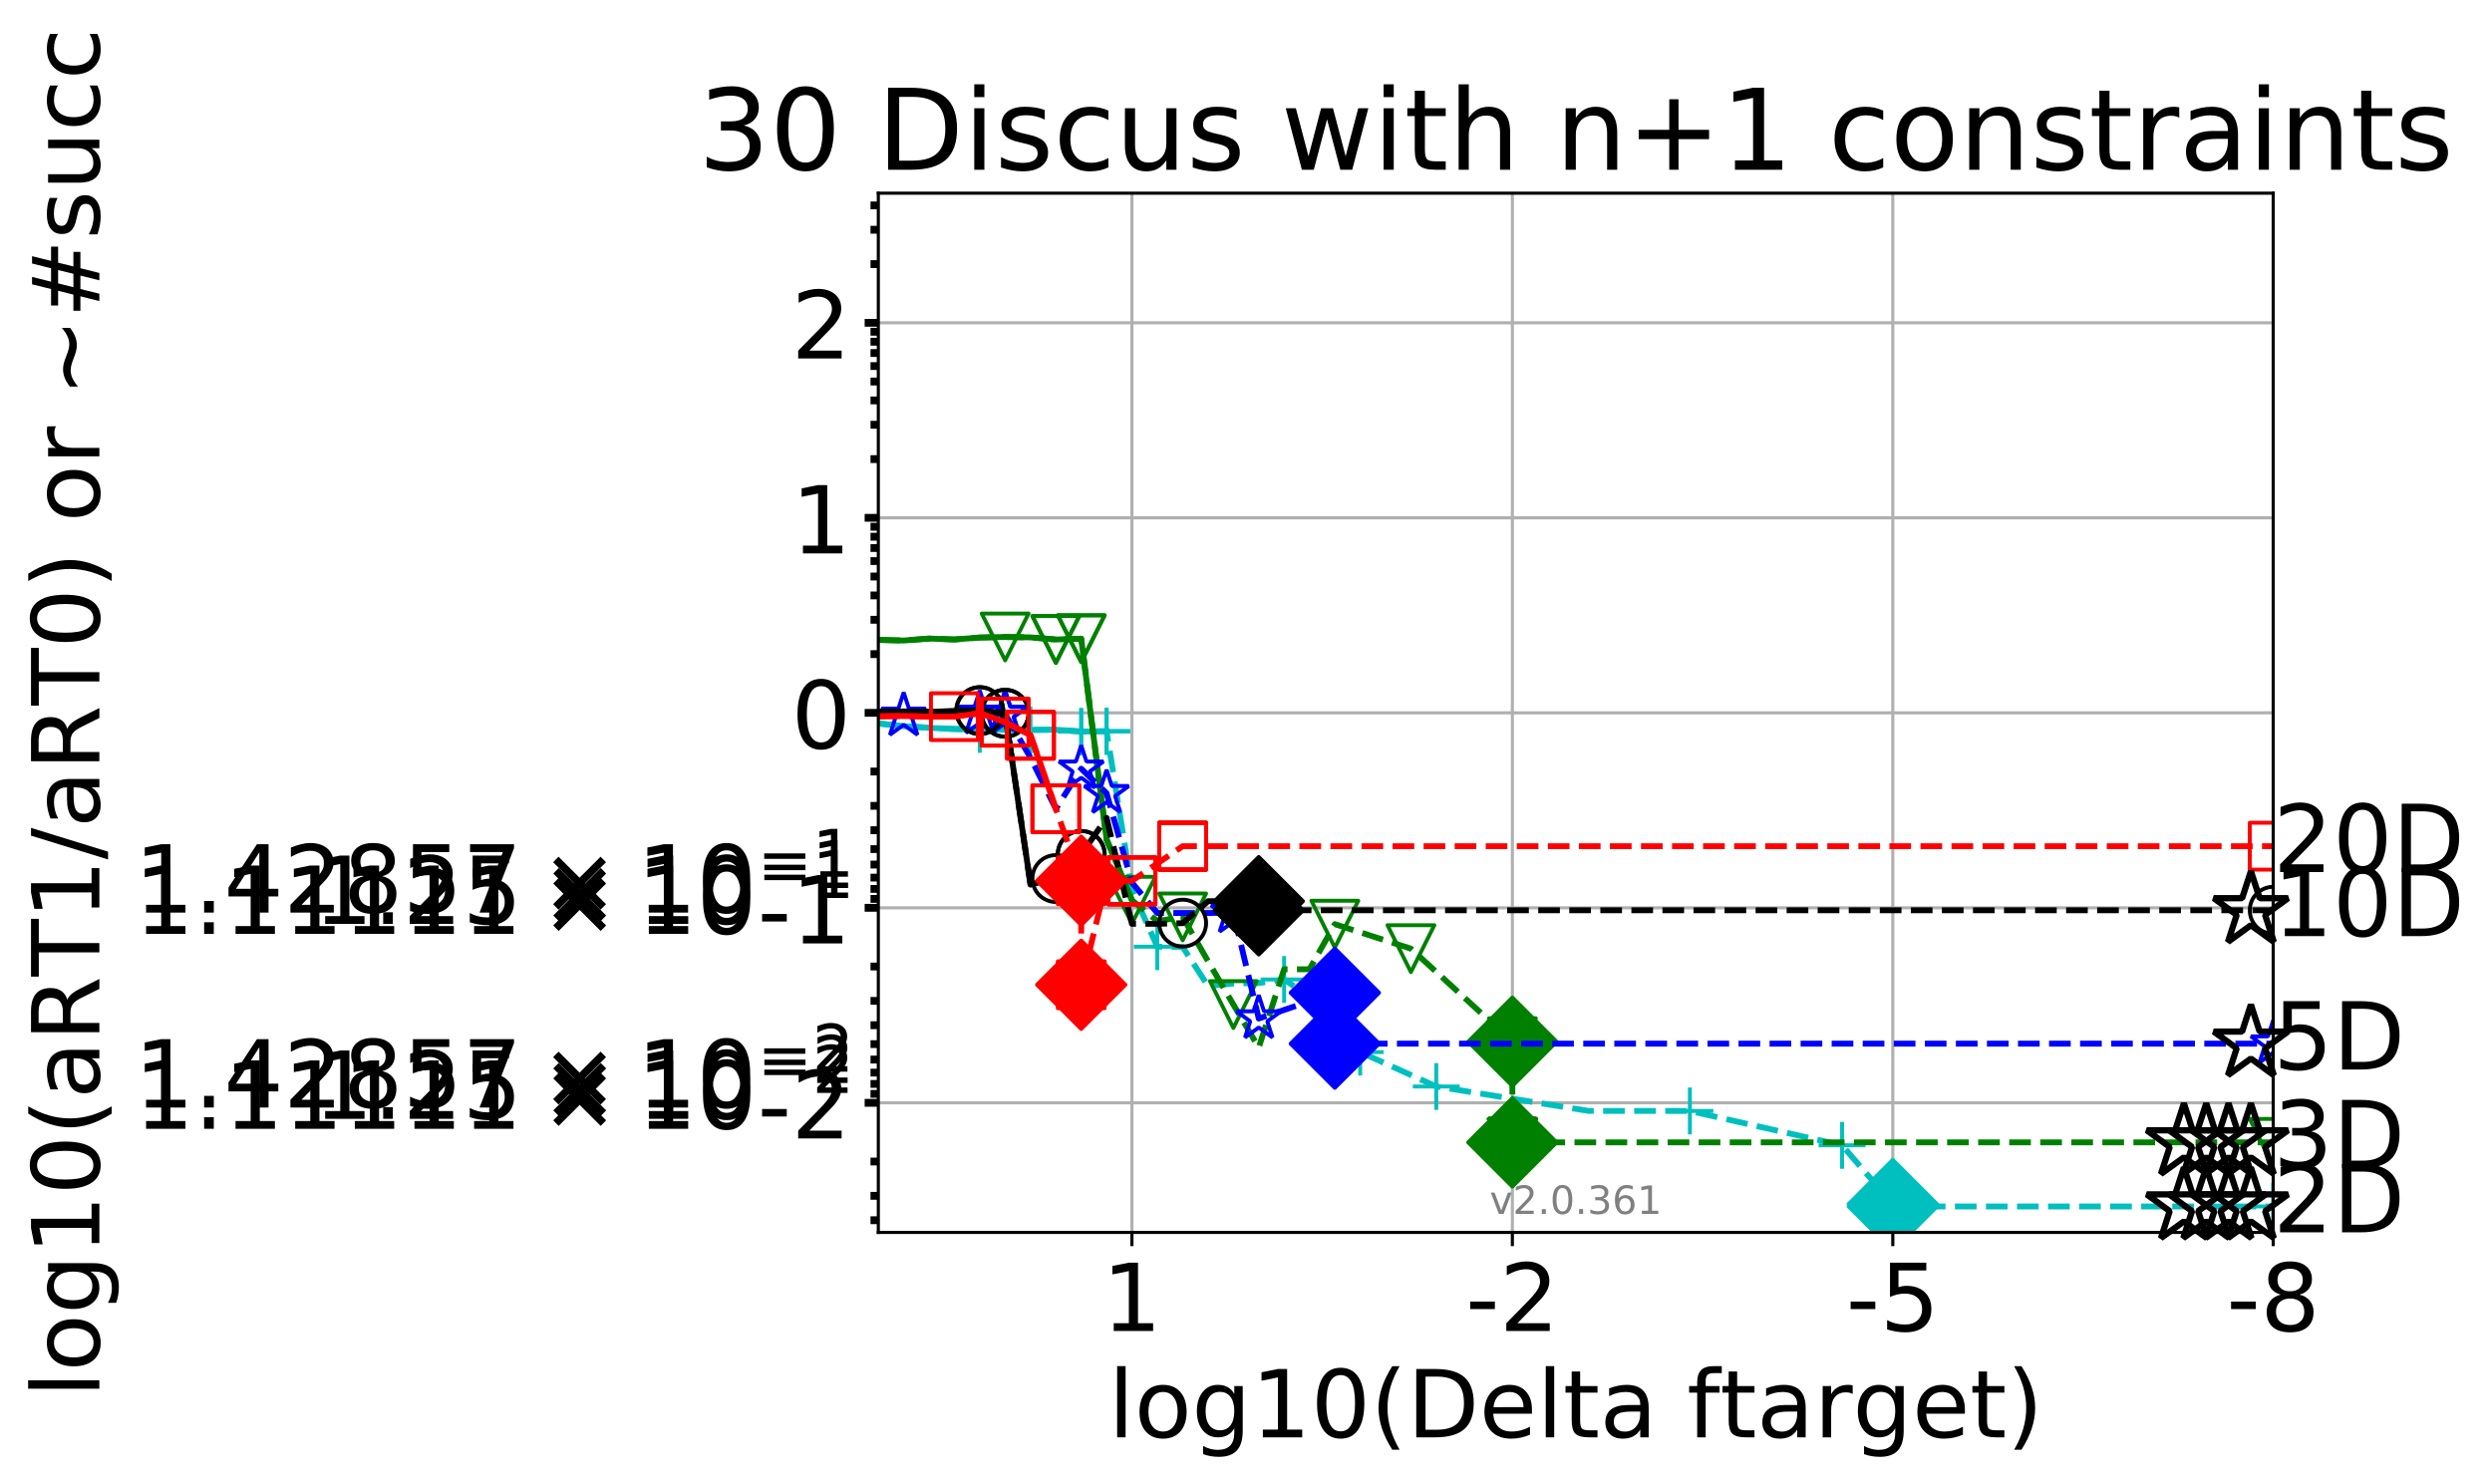 <?xml version="1.0" encoding="utf-8" standalone="no"?>
<!DOCTYPE svg PUBLIC "-//W3C//DTD SVG 1.1//EN"
  "http://www.w3.org/Graphics/SVG/1.1/DTD/svg11.dtd">
<!-- Created with matplotlib (http://matplotlib.org/) -->
<svg height="380pt" version="1.1" viewBox="0 0 638 380" width="638pt" xmlns="http://www.w3.org/2000/svg" xmlns:xlink="http://www.w3.org/1999/xlink">
 <defs>
  <style type="text/css">
*{stroke-linecap:butt;stroke-linejoin:round;}
  </style>
 </defs>
 <g id="figure_1">
  <g id="patch_1">
   <path d="M 0 380.235 
L 638.207 380.235 
L 638.207 0 
L 0 0 
z
" style="fill:#ffffff;"/>
  </g>
  <g id="axes_1">
   <g id="patch_2">
    <path d="M 224.868 315.58 
L 581.987 315.58 
L 581.987 49.468 
L 224.868 49.468 
z
" style="fill:#ffffff;"/>
   </g>
   <g id="matplotlib.axis_1">
    <g id="xtick_1">
     <g id="line2d_1">
      <path clip-path="url(#ped907e9ffa)" d="M 581.987 315.58 
L 581.987 49.468 
" style="fill:none;stroke:#b0b0b0;stroke-linecap:square;stroke-width:0.8;"/>
     </g>
     <g id="line2d_2">
      <defs>
       <path d="M 0 0 
L 0 3.5 
" id="m64ef9239a9" style="stroke:#000000;stroke-width:0.8;"/>
      </defs>
      <g>
       <use style="stroke:#000000;stroke-width:0.8;" x="581.987" xlink:href="#m64ef9239a9" y="315.58"/>
      </g>
     </g>
     <g id="text_1">
      <!-- -8 -->
      <defs>
       <path d="M 4.891 31.391 
L 31.203 31.391 
L 31.203 23.391 
L 4.891 23.391 
z
" id="DejaVuSans-2d"/>
       <path d="M 31.781 34.625 
Q 24.75 34.625 20.719 30.859 
Q 16.703 27.094 16.703 20.516 
Q 16.703 13.922 20.719 10.156 
Q 24.75 6.391 31.781 6.391 
Q 38.812 6.391 42.859 10.172 
Q 46.922 13.969 46.922 20.516 
Q 46.922 27.094 42.891 30.859 
Q 38.875 34.625 31.781 34.625 
z
M 21.922 38.812 
Q 15.578 40.375 12.031 44.719 
Q 8.5 49.078 8.5 55.328 
Q 8.5 64.062 14.719 69.141 
Q 20.953 74.219 31.781 74.219 
Q 42.672 74.219 48.875 69.141 
Q 55.078 64.062 55.078 55.328 
Q 55.078 49.078 51.531 44.719 
Q 48 40.375 41.703 38.812 
Q 48.828 37.156 52.797 32.312 
Q 56.781 27.484 56.781 20.516 
Q 56.781 9.906 50.312 4.234 
Q 43.844 -1.422 31.781 -1.422 
Q 19.734 -1.422 13.25 4.234 
Q 6.781 9.906 6.781 20.516 
Q 6.781 27.484 10.781 32.312 
Q 14.797 37.156 21.922 38.812 
z
M 18.312 54.391 
Q 18.312 48.734 21.844 45.562 
Q 25.391 42.391 31.781 42.391 
Q 38.141 42.391 41.719 45.562 
Q 45.312 48.734 45.312 54.391 
Q 45.312 60.062 41.719 63.234 
Q 38.141 66.406 31.781 66.406 
Q 25.391 66.406 21.844 63.234 
Q 18.312 60.062 18.312 54.391 
z
" id="DejaVuSans-38"/>
      </defs>
      <g transform="translate(570.023 340.816)scale(0.24 -0.24)">
       <use xlink:href="#DejaVuSans-2d"/>
       <use x="36.084" xlink:href="#DejaVuSans-38"/>
      </g>
     </g>
    </g>
    <g id="xtick_2">
     <g id="line2d_3">
      <path clip-path="url(#ped907e9ffa)" d="M 484.591 315.58 
L 484.591 49.468 
" style="fill:none;stroke:#b0b0b0;stroke-linecap:square;stroke-width:0.8;"/>
     </g>
     <g id="line2d_4">
      <g>
       <use style="stroke:#000000;stroke-width:0.8;" x="484.591" xlink:href="#m64ef9239a9" y="315.58"/>
      </g>
     </g>
     <g id="text_2">
      <!-- -5 -->
      <defs>
       <path d="M 10.797 72.906 
L 49.516 72.906 
L 49.516 64.594 
L 19.828 64.594 
L 19.828 46.734 
Q 21.969 47.469 24.109 47.828 
Q 26.266 48.188 28.422 48.188 
Q 40.625 48.188 47.75 41.5 
Q 54.891 34.812 54.891 23.391 
Q 54.891 11.625 47.562 5.094 
Q 40.234 -1.422 26.906 -1.422 
Q 22.312 -1.422 17.547 -0.641 
Q 12.797 0.141 7.719 1.703 
L 7.719 11.625 
Q 12.109 9.234 16.797 8.062 
Q 21.484 6.891 26.703 6.891 
Q 35.156 6.891 40.078 11.328 
Q 45.016 15.766 45.016 23.391 
Q 45.016 31 40.078 35.438 
Q 35.156 39.891 26.703 39.891 
Q 22.75 39.891 18.812 39.016 
Q 14.891 38.141 10.797 36.281 
z
" id="DejaVuSans-35"/>
      </defs>
      <g transform="translate(472.627 340.816)scale(0.24 -0.24)">
       <use xlink:href="#DejaVuSans-2d"/>
       <use x="36.084" xlink:href="#DejaVuSans-35"/>
      </g>
     </g>
    </g>
    <g id="xtick_3">
     <g id="line2d_5">
      <path clip-path="url(#ped907e9ffa)" d="M 387.195 315.58 
L 387.195 49.468 
" style="fill:none;stroke:#b0b0b0;stroke-linecap:square;stroke-width:0.8;"/>
     </g>
     <g id="line2d_6">
      <g>
       <use style="stroke:#000000;stroke-width:0.8;" x="387.195" xlink:href="#m64ef9239a9" y="315.58"/>
      </g>
     </g>
     <g id="text_3">
      <!-- -2 -->
      <defs>
       <path d="M 19.188 8.297 
L 53.609 8.297 
L 53.609 0 
L 7.328 0 
L 7.328 8.297 
Q 12.938 14.109 22.625 23.891 
Q 32.328 33.688 34.812 36.531 
Q 39.547 41.844 41.422 45.531 
Q 43.312 49.219 43.312 52.781 
Q 43.312 58.594 39.234 62.25 
Q 35.156 65.922 28.609 65.922 
Q 23.969 65.922 18.812 64.312 
Q 13.672 62.703 7.812 59.422 
L 7.812 69.391 
Q 13.766 71.781 18.938 73 
Q 24.125 74.219 28.422 74.219 
Q 39.75 74.219 46.484 68.547 
Q 53.219 62.891 53.219 53.422 
Q 53.219 48.922 51.531 44.891 
Q 49.859 40.875 45.406 35.406 
Q 44.188 33.984 37.641 27.219 
Q 31.109 20.453 19.188 8.297 
z
" id="DejaVuSans-32"/>
      </defs>
      <g transform="translate(375.23 340.816)scale(0.24 -0.24)">
       <use xlink:href="#DejaVuSans-2d"/>
       <use x="36.084" xlink:href="#DejaVuSans-32"/>
      </g>
     </g>
    </g>
    <g id="xtick_4">
     <g id="line2d_7">
      <path clip-path="url(#ped907e9ffa)" d="M 289.798 315.58 
L 289.798 49.468 
" style="fill:none;stroke:#b0b0b0;stroke-linecap:square;stroke-width:0.8;"/>
     </g>
     <g id="line2d_8">
      <g>
       <use style="stroke:#000000;stroke-width:0.8;" x="289.798" xlink:href="#m64ef9239a9" y="315.58"/>
      </g>
     </g>
     <g id="text_4">
      <!-- 1 -->
      <defs>
       <path d="M 12.406 8.297 
L 28.516 8.297 
L 28.516 63.922 
L 10.984 60.406 
L 10.984 69.391 
L 28.422 72.906 
L 38.281 72.906 
L 38.281 8.297 
L 54.391 8.297 
L 54.391 0 
L 12.406 0 
z
" id="DejaVuSans-31"/>
      </defs>
      <g transform="translate(282.163 340.816)scale(0.24 -0.24)">
       <use xlink:href="#DejaVuSans-31"/>
      </g>
     </g>
    </g>
    <g id="text_5">
     <!-- log10(Delta ftarget) -->
     <defs>
      <path d="M 9.422 75.984 
L 18.406 75.984 
L 18.406 0 
L 9.422 0 
z
" id="DejaVuSans-6c"/>
      <path d="M 30.609 48.391 
Q 23.391 48.391 19.188 42.75 
Q 14.984 37.109 14.984 27.297 
Q 14.984 17.484 19.156 11.844 
Q 23.344 6.203 30.609 6.203 
Q 37.797 6.203 41.984 11.859 
Q 46.188 17.531 46.188 27.297 
Q 46.188 37.016 41.984 42.703 
Q 37.797 48.391 30.609 48.391 
z
M 30.609 56 
Q 42.328 56 49.016 48.375 
Q 55.719 40.766 55.719 27.297 
Q 55.719 13.875 49.016 6.219 
Q 42.328 -1.422 30.609 -1.422 
Q 18.844 -1.422 12.172 6.219 
Q 5.516 13.875 5.516 27.297 
Q 5.516 40.766 12.172 48.375 
Q 18.844 56 30.609 56 
z
" id="DejaVuSans-6f"/>
      <path d="M 45.406 27.984 
Q 45.406 37.75 41.375 43.109 
Q 37.359 48.484 30.078 48.484 
Q 22.859 48.484 18.828 43.109 
Q 14.797 37.75 14.797 27.984 
Q 14.797 18.266 18.828 12.891 
Q 22.859 7.516 30.078 7.516 
Q 37.359 7.516 41.375 12.891 
Q 45.406 18.266 45.406 27.984 
z
M 54.391 6.781 
Q 54.391 -7.172 48.188 -13.984 
Q 42 -20.797 29.203 -20.797 
Q 24.469 -20.797 20.266 -20.094 
Q 16.062 -19.391 12.109 -17.922 
L 12.109 -9.188 
Q 16.062 -11.328 19.922 -12.344 
Q 23.781 -13.375 27.781 -13.375 
Q 36.625 -13.375 41.016 -8.766 
Q 45.406 -4.156 45.406 5.172 
L 45.406 9.625 
Q 42.625 4.781 38.281 2.391 
Q 33.938 0 27.875 0 
Q 17.828 0 11.672 7.656 
Q 5.516 15.328 5.516 27.984 
Q 5.516 40.672 11.672 48.328 
Q 17.828 56 27.875 56 
Q 33.938 56 38.281 53.609 
Q 42.625 51.219 45.406 46.391 
L 45.406 54.688 
L 54.391 54.688 
z
" id="DejaVuSans-67"/>
      <path d="M 31.781 66.406 
Q 24.172 66.406 20.328 58.906 
Q 16.5 51.422 16.5 36.375 
Q 16.5 21.391 20.328 13.891 
Q 24.172 6.391 31.781 6.391 
Q 39.453 6.391 43.281 13.891 
Q 47.125 21.391 47.125 36.375 
Q 47.125 51.422 43.281 58.906 
Q 39.453 66.406 31.781 66.406 
z
M 31.781 74.219 
Q 44.047 74.219 50.516 64.516 
Q 56.984 54.828 56.984 36.375 
Q 56.984 17.969 50.516 8.266 
Q 44.047 -1.422 31.781 -1.422 
Q 19.531 -1.422 13.062 8.266 
Q 6.594 17.969 6.594 36.375 
Q 6.594 54.828 13.062 64.516 
Q 19.531 74.219 31.781 74.219 
z
" id="DejaVuSans-30"/>
      <path d="M 31 75.875 
Q 24.469 64.656 21.281 53.656 
Q 18.109 42.672 18.109 31.391 
Q 18.109 20.125 21.312 9.062 
Q 24.516 -2 31 -13.188 
L 23.188 -13.188 
Q 15.875 -1.703 12.234 9.375 
Q 8.594 20.453 8.594 31.391 
Q 8.594 42.281 12.203 53.312 
Q 15.828 64.359 23.188 75.875 
z
" id="DejaVuSans-28"/>
      <path d="M 19.672 64.797 
L 19.672 8.109 
L 31.594 8.109 
Q 46.688 8.109 53.688 14.938 
Q 60.688 21.781 60.688 36.531 
Q 60.688 51.172 53.688 57.984 
Q 46.688 64.797 31.594 64.797 
z
M 9.812 72.906 
L 30.078 72.906 
Q 51.266 72.906 61.172 64.094 
Q 71.094 55.281 71.094 36.531 
Q 71.094 17.672 61.125 8.828 
Q 51.172 0 30.078 0 
L 9.812 0 
z
" id="DejaVuSans-44"/>
      <path d="M 56.203 29.594 
L 56.203 25.203 
L 14.891 25.203 
Q 15.484 15.922 20.484 11.062 
Q 25.484 6.203 34.422 6.203 
Q 39.594 6.203 44.453 7.469 
Q 49.312 8.734 54.109 11.281 
L 54.109 2.781 
Q 49.266 0.734 44.188 -0.344 
Q 39.109 -1.422 33.891 -1.422 
Q 20.797 -1.422 13.156 6.188 
Q 5.516 13.812 5.516 26.812 
Q 5.516 40.234 12.766 48.109 
Q 20.016 56 32.328 56 
Q 43.359 56 49.781 48.891 
Q 56.203 41.797 56.203 29.594 
z
M 47.219 32.234 
Q 47.125 39.594 43.094 43.984 
Q 39.062 48.391 32.422 48.391 
Q 24.906 48.391 20.391 44.141 
Q 15.875 39.891 15.188 32.172 
z
" id="DejaVuSans-65"/>
      <path d="M 18.312 70.219 
L 18.312 54.688 
L 36.812 54.688 
L 36.812 47.703 
L 18.312 47.703 
L 18.312 18.016 
Q 18.312 11.328 20.141 9.422 
Q 21.969 7.516 27.594 7.516 
L 36.812 7.516 
L 36.812 0 
L 27.594 0 
Q 17.188 0 13.234 3.875 
Q 9.281 7.766 9.281 18.016 
L 9.281 47.703 
L 2.688 47.703 
L 2.688 54.688 
L 9.281 54.688 
L 9.281 70.219 
z
" id="DejaVuSans-74"/>
      <path d="M 34.281 27.484 
Q 23.391 27.484 19.188 25 
Q 14.984 22.516 14.984 16.5 
Q 14.984 11.719 18.141 8.906 
Q 21.297 6.109 26.703 6.109 
Q 34.188 6.109 38.703 11.406 
Q 43.219 16.703 43.219 25.484 
L 43.219 27.484 
z
M 52.203 31.203 
L 52.203 0 
L 43.219 0 
L 43.219 8.297 
Q 40.141 3.328 35.547 0.953 
Q 30.953 -1.422 24.312 -1.422 
Q 15.922 -1.422 10.953 3.297 
Q 6 8.016 6 15.922 
Q 6 25.141 12.172 29.828 
Q 18.359 34.516 30.609 34.516 
L 43.219 34.516 
L 43.219 35.406 
Q 43.219 41.609 39.141 45 
Q 35.062 48.391 27.688 48.391 
Q 23 48.391 18.547 47.266 
Q 14.109 46.141 10.016 43.891 
L 10.016 52.203 
Q 14.938 54.109 19.578 55.047 
Q 24.219 56 28.609 56 
Q 40.484 56 46.344 49.844 
Q 52.203 43.703 52.203 31.203 
z
" id="DejaVuSans-61"/>
      <path id="DejaVuSans-20"/>
      <path d="M 37.109 75.984 
L 37.109 68.5 
L 28.516 68.5 
Q 23.688 68.5 21.797 66.547 
Q 19.922 64.594 19.922 59.516 
L 19.922 54.688 
L 34.719 54.688 
L 34.719 47.703 
L 19.922 47.703 
L 19.922 0 
L 10.891 0 
L 10.891 47.703 
L 2.297 47.703 
L 2.297 54.688 
L 10.891 54.688 
L 10.891 58.5 
Q 10.891 67.625 15.141 71.797 
Q 19.391 75.984 28.609 75.984 
z
" id="DejaVuSans-66"/>
      <path d="M 41.109 46.297 
Q 39.594 47.172 37.812 47.578 
Q 36.031 48 33.891 48 
Q 26.266 48 22.188 43.047 
Q 18.109 38.094 18.109 28.812 
L 18.109 0 
L 9.078 0 
L 9.078 54.688 
L 18.109 54.688 
L 18.109 46.188 
Q 20.953 51.172 25.484 53.578 
Q 30.031 56 36.531 56 
Q 37.453 56 38.578 55.875 
Q 39.703 55.766 41.062 55.516 
z
" id="DejaVuSans-72"/>
      <path d="M 8.016 75.875 
L 15.828 75.875 
Q 23.141 64.359 26.781 53.312 
Q 30.422 42.281 30.422 31.391 
Q 30.422 20.453 26.781 9.375 
Q 23.141 -1.703 15.828 -13.188 
L 8.016 -13.188 
Q 14.5 -2 17.703 9.062 
Q 20.906 20.125 20.906 31.391 
Q 20.906 42.672 17.703 53.656 
Q 14.5 64.656 8.016 75.875 
z
" id="DejaVuSans-29"/>
     </defs>
     <g transform="translate(283.752 368.043)scale(0.24 -0.24)">
      <use xlink:href="#DejaVuSans-6c"/>
      <use x="27.783" xlink:href="#DejaVuSans-6f"/>
      <use x="88.965" xlink:href="#DejaVuSans-67"/>
      <use x="152.441" xlink:href="#DejaVuSans-31"/>
      <use x="216.064" xlink:href="#DejaVuSans-30"/>
      <use x="279.688" xlink:href="#DejaVuSans-28"/>
      <use x="318.701" xlink:href="#DejaVuSans-44"/>
      <use x="395.703" xlink:href="#DejaVuSans-65"/>
      <use x="457.227" xlink:href="#DejaVuSans-6c"/>
      <use x="485.01" xlink:href="#DejaVuSans-74"/>
      <use x="524.219" xlink:href="#DejaVuSans-61"/>
      <use x="585.498" xlink:href="#DejaVuSans-20"/>
      <use x="617.285" xlink:href="#DejaVuSans-66"/>
      <use x="652.475" xlink:href="#DejaVuSans-74"/>
      <use x="691.684" xlink:href="#DejaVuSans-61"/>
      <use x="752.963" xlink:href="#DejaVuSans-72"/>
      <use x="794.061" xlink:href="#DejaVuSans-67"/>
      <use x="857.537" xlink:href="#DejaVuSans-65"/>
      <use x="919.061" xlink:href="#DejaVuSans-74"/>
      <use x="958.27" xlink:href="#DejaVuSans-29"/>
     </g>
    </g>
   </g>
   <g id="matplotlib.axis_2">
    <g id="ytick_1">
     <g id="line2d_9">
      <path clip-path="url(#ped907e9ffa)" d="M 224.868 282.387 
L 581.987 282.387 
" style="fill:none;stroke:#b0b0b0;stroke-linecap:square;stroke-width:0.8;"/>
     </g>
     <g id="line2d_10">
      <defs>
       <path d="M 0 0 
L -3.5 0 
" id="mbc3a6b8ada" style="stroke:#000000;stroke-width:2;"/>
      </defs>
      <g>
       <use style="stroke:#000000;stroke-width:2;" x="224.868" xlink:href="#mbc3a6b8ada" y="282.387"/>
      </g>
     </g>
     <g id="text_6">
      <!-- -2 -->
      <g transform="translate(193.939 291.505)scale(0.24 -0.24)">
       <use xlink:href="#DejaVuSans-2d"/>
       <use x="36.084" xlink:href="#DejaVuSans-32"/>
      </g>
     </g>
    </g>
    <g id="ytick_2">
     <g id="line2d_11">
      <path clip-path="url(#ped907e9ffa)" d="M 224.868 232.455 
L 581.987 232.455 
" style="fill:none;stroke:#b0b0b0;stroke-linecap:square;stroke-width:0.8;"/>
     </g>
     <g id="line2d_12">
      <g>
       <use style="stroke:#000000;stroke-width:2;" x="224.868" xlink:href="#mbc3a6b8ada" y="232.455"/>
      </g>
     </g>
     <g id="text_7">
      <!-- -1 -->
      <g transform="translate(193.939 241.573)scale(0.24 -0.24)">
       <use xlink:href="#DejaVuSans-2d"/>
       <use x="36.084" xlink:href="#DejaVuSans-31"/>
      </g>
     </g>
    </g>
    <g id="ytick_3">
     <g id="line2d_13">
      <path clip-path="url(#ped907e9ffa)" d="M 224.868 182.524 
L 581.987 182.524 
" style="fill:none;stroke:#b0b0b0;stroke-linecap:square;stroke-width:0.8;"/>
     </g>
     <g id="line2d_14">
      <g>
       <use style="stroke:#000000;stroke-width:2;" x="224.868" xlink:href="#mbc3a6b8ada" y="182.524"/>
      </g>
     </g>
     <g id="text_8">
      <!-- 0 -->
      <g transform="translate(202.597 191.642)scale(0.24 -0.24)">
       <use xlink:href="#DejaVuSans-30"/>
      </g>
     </g>
    </g>
    <g id="ytick_4">
     <g id="line2d_15">
      <path clip-path="url(#ped907e9ffa)" d="M 224.868 132.592 
L 581.987 132.592 
" style="fill:none;stroke:#b0b0b0;stroke-linecap:square;stroke-width:0.8;"/>
     </g>
     <g id="line2d_16">
      <g>
       <use style="stroke:#000000;stroke-width:2;" x="224.868" xlink:href="#mbc3a6b8ada" y="132.592"/>
      </g>
     </g>
     <g id="text_9">
      <!-- 1 -->
      <g transform="translate(202.597 141.71)scale(0.24 -0.24)">
       <use xlink:href="#DejaVuSans-31"/>
      </g>
     </g>
    </g>
    <g id="ytick_5">
     <g id="line2d_17">
      <path clip-path="url(#ped907e9ffa)" d="M 224.868 82.661 
L 581.987 82.661 
" style="fill:none;stroke:#b0b0b0;stroke-linecap:square;stroke-width:0.8;"/>
     </g>
     <g id="line2d_18">
      <g>
       <use style="stroke:#000000;stroke-width:2;" x="224.868" xlink:href="#mbc3a6b8ada" y="82.661"/>
      </g>
     </g>
     <g id="text_10">
      <!-- 2 -->
      <g transform="translate(202.597 91.779)scale(0.24 -0.24)">
       <use xlink:href="#DejaVuSans-32"/>
      </g>
     </g>
    </g>
    <g id="ytick_6">
     <g id="line2d_19">
      <defs>
       <path d="M 0 0 
L -2 0 
" id="m2a81e87e39" style="stroke:#000000;stroke-width:2;"/>
      </defs>
      <g>
       <use style="stroke:#000000;stroke-width:2;" x="224.868" xlink:href="#m2a81e87e39" y="312.449"/>
      </g>
     </g>
    </g>
    <g id="ytick_7">
     <g id="line2d_20">
      <g>
       <use style="stroke:#000000;stroke-width:2;" x="224.868" xlink:href="#m2a81e87e39" y="306.21"/>
      </g>
     </g>
    </g>
    <g id="ytick_8">
     <g id="line2d_21">
      <g>
       <use style="stroke:#000000;stroke-width:2;" x="224.868" xlink:href="#m2a81e87e39" y="297.418"/>
      </g>
     </g>
    </g>
    <g id="ytick_9">
     <g id="line2d_22">
      <g>
       <use style="stroke:#000000;stroke-width:2;" x="224.868" xlink:href="#m2a81e87e39" y="280.102"/>
      </g>
     </g>
     <g id="text_11">
      <!-- $\mathdefault{1.11111\times10^{-2}}$ -->
      <defs>
       <path d="M 10.688 12.406 
L 21 12.406 
L 21 0 
L 10.688 0 
z
" id="DejaVuSans-2e"/>
       <path d="M 70.125 53.719 
L 47.797 31.297 
L 70.125 8.984 
L 64.312 3.078 
L 41.891 25.484 
L 19.484 3.078 
L 13.719 8.984 
L 35.984 31.297 
L 13.719 53.719 
L 19.484 59.625 
L 41.891 37.203 
L 64.312 59.625 
z
" id="DejaVuSans-d7"/>
       <path d="M 10.594 35.5 
L 73.188 35.5 
L 73.188 27.203 
L 10.594 27.203 
z
" id="DejaVuSans-2212"/>
      </defs>
      <g transform="translate(34.428 289.22)scale(0.24 -0.24)">
       <use transform="translate(0 0.766)" xlink:href="#DejaVuSans-31"/>
       <use transform="translate(63.623 0.766)" xlink:href="#DejaVuSans-2e"/>
       <use transform="translate(95.41 0.766)" xlink:href="#DejaVuSans-31"/>
       <use transform="translate(159.033 0.766)" xlink:href="#DejaVuSans-31"/>
       <use transform="translate(222.656 0.766)" xlink:href="#DejaVuSans-31"/>
       <use transform="translate(286.279 0.766)" xlink:href="#DejaVuSans-31"/>
       <use transform="translate(349.902 0.766)" xlink:href="#DejaVuSans-31"/>
       <use transform="translate(433.008 0.766)" xlink:href="#DejaVuSans-d7"/>
       <use transform="translate(536.279 0.766)" xlink:href="#DejaVuSans-31"/>
       <use transform="translate(599.902 0.766)" xlink:href="#DejaVuSans-30"/>
       <use transform="translate(664.482 39.047)scale(0.7)" xlink:href="#DejaVuSans-2212"/>
       <use transform="translate(723.135 39.047)scale(0.7)" xlink:href="#DejaVuSans-32"/>
      </g>
     </g>
    </g>
    <g id="ytick_10">
     <g id="line2d_23">
      <g>
       <use style="stroke:#000000;stroke-width:2;" x="224.868" xlink:href="#m2a81e87e39" y="277.548"/>
      </g>
     </g>
     <g id="text_12">
      <!-- $\mathdefault{1.25\times10^{-2}}$ -->
      <g transform="translate(80.267 286.666)scale(0.24 -0.24)">
       <use transform="translate(0 0.766)" xlink:href="#DejaVuSans-31"/>
       <use transform="translate(63.623 0.766)" xlink:href="#DejaVuSans-2e"/>
       <use transform="translate(95.332 0.766)" xlink:href="#DejaVuSans-32"/>
       <use transform="translate(158.955 0.766)" xlink:href="#DejaVuSans-35"/>
       <use transform="translate(242.061 0.766)" xlink:href="#DejaVuSans-d7"/>
       <use transform="translate(345.332 0.766)" xlink:href="#DejaVuSans-31"/>
       <use transform="translate(408.955 0.766)" xlink:href="#DejaVuSans-30"/>
       <use transform="translate(473.535 39.047)scale(0.7)" xlink:href="#DejaVuSans-2212"/>
       <use transform="translate(532.188 39.047)scale(0.7)" xlink:href="#DejaVuSans-32"/>
      </g>
     </g>
    </g>
    <g id="ytick_11">
     <g id="line2d_24">
      <g>
       <use style="stroke:#000000;stroke-width:2;" x="224.868" xlink:href="#m2a81e87e39" y="274.652"/>
      </g>
     </g>
     <g id="text_13">
      <!-- $\mathdefault{1.42857\times10^{-2}}$ -->
      <defs>
       <path d="M 37.797 64.312 
L 12.891 25.391 
L 37.797 25.391 
z
M 35.203 72.906 
L 47.609 72.906 
L 47.609 25.391 
L 58.016 25.391 
L 58.016 17.188 
L 47.609 17.188 
L 47.609 0 
L 37.797 0 
L 37.797 17.188 
L 4.891 17.188 
L 4.891 26.703 
z
" id="DejaVuSans-34"/>
       <path d="M 8.203 72.906 
L 55.078 72.906 
L 55.078 68.703 
L 28.609 0 
L 18.312 0 
L 43.219 64.594 
L 8.203 64.594 
z
" id="DejaVuSans-37"/>
      </defs>
      <g transform="translate(34.428 283.771)scale(0.24 -0.24)">
       <use transform="translate(0 0.766)" xlink:href="#DejaVuSans-31"/>
       <use transform="translate(63.623 0.766)" xlink:href="#DejaVuSans-2e"/>
       <use transform="translate(95.41 0.766)" xlink:href="#DejaVuSans-34"/>
       <use transform="translate(159.033 0.766)" xlink:href="#DejaVuSans-32"/>
       <use transform="translate(222.656 0.766)" xlink:href="#DejaVuSans-38"/>
       <use transform="translate(286.279 0.766)" xlink:href="#DejaVuSans-35"/>
       <use transform="translate(349.793 0.766)" xlink:href="#DejaVuSans-37"/>
       <use transform="translate(432.898 0.766)" xlink:href="#DejaVuSans-d7"/>
       <use transform="translate(536.17 0.766)" xlink:href="#DejaVuSans-31"/>
       <use transform="translate(599.793 0.766)" xlink:href="#DejaVuSans-30"/>
       <use transform="translate(664.373 39.047)scale(0.7)" xlink:href="#DejaVuSans-2212"/>
       <use transform="translate(723.025 39.047)scale(0.7)" xlink:href="#DejaVuSans-32"/>
      </g>
     </g>
    </g>
    <g id="ytick_12">
     <g id="line2d_25">
      <g>
       <use style="stroke:#000000;stroke-width:2;" x="224.868" xlink:href="#m2a81e87e39" y="271.31"/>
      </g>
     </g>
    </g>
    <g id="ytick_13">
     <g id="line2d_26">
      <g>
       <use style="stroke:#000000;stroke-width:2;" x="224.868" xlink:href="#m2a81e87e39" y="267.356"/>
      </g>
     </g>
    </g>
    <g id="ytick_14">
     <g id="line2d_27">
      <g>
       <use style="stroke:#000000;stroke-width:2;" x="224.868" xlink:href="#m2a81e87e39" y="262.517"/>
      </g>
     </g>
    </g>
    <g id="ytick_15">
     <g id="line2d_28">
      <g>
       <use style="stroke:#000000;stroke-width:2;" x="224.868" xlink:href="#m2a81e87e39" y="256.279"/>
      </g>
     </g>
    </g>
    <g id="ytick_16">
     <g id="line2d_29">
      <g>
       <use style="stroke:#000000;stroke-width:2;" x="224.868" xlink:href="#m2a81e87e39" y="247.486"/>
      </g>
     </g>
    </g>
    <g id="ytick_17">
     <g id="line2d_30">
      <g>
       <use style="stroke:#000000;stroke-width:2;" x="224.868" xlink:href="#m2a81e87e39" y="230.171"/>
      </g>
     </g>
     <g id="text_14">
      <!-- $\mathdefault{1.11111\times10^{-1}}$ -->
      <g transform="translate(34.428 239.289)scale(0.24 -0.24)">
       <use transform="translate(0 0.684)" xlink:href="#DejaVuSans-31"/>
       <use transform="translate(63.623 0.684)" xlink:href="#DejaVuSans-2e"/>
       <use transform="translate(95.41 0.684)" xlink:href="#DejaVuSans-31"/>
       <use transform="translate(159.033 0.684)" xlink:href="#DejaVuSans-31"/>
       <use transform="translate(222.656 0.684)" xlink:href="#DejaVuSans-31"/>
       <use transform="translate(286.279 0.684)" xlink:href="#DejaVuSans-31"/>
       <use transform="translate(349.902 0.684)" xlink:href="#DejaVuSans-31"/>
       <use transform="translate(433.008 0.684)" xlink:href="#DejaVuSans-d7"/>
       <use transform="translate(536.279 0.684)" xlink:href="#DejaVuSans-31"/>
       <use transform="translate(599.902 0.684)" xlink:href="#DejaVuSans-30"/>
       <use transform="translate(664.482 38.966)scale(0.7)" xlink:href="#DejaVuSans-2212"/>
       <use transform="translate(723.135 38.966)scale(0.7)" xlink:href="#DejaVuSans-31"/>
      </g>
     </g>
    </g>
    <g id="ytick_18">
     <g id="line2d_31">
      <g>
       <use style="stroke:#000000;stroke-width:2;" x="224.868" xlink:href="#m2a81e87e39" y="227.616"/>
      </g>
     </g>
     <g id="text_15">
      <!-- $\mathdefault{1.25\times10^{-1}}$ -->
      <g transform="translate(80.267 236.735)scale(0.24 -0.24)">
       <use transform="translate(0 0.684)" xlink:href="#DejaVuSans-31"/>
       <use transform="translate(63.623 0.684)" xlink:href="#DejaVuSans-2e"/>
       <use transform="translate(95.332 0.684)" xlink:href="#DejaVuSans-32"/>
       <use transform="translate(158.955 0.684)" xlink:href="#DejaVuSans-35"/>
       <use transform="translate(242.061 0.684)" xlink:href="#DejaVuSans-d7"/>
       <use transform="translate(345.332 0.684)" xlink:href="#DejaVuSans-31"/>
       <use transform="translate(408.955 0.684)" xlink:href="#DejaVuSans-30"/>
       <use transform="translate(473.535 38.966)scale(0.7)" xlink:href="#DejaVuSans-2212"/>
       <use transform="translate(532.188 38.966)scale(0.7)" xlink:href="#DejaVuSans-31"/>
      </g>
     </g>
    </g>
    <g id="ytick_19">
     <g id="line2d_32">
      <g>
       <use style="stroke:#000000;stroke-width:2;" x="224.868" xlink:href="#m2a81e87e39" y="224.721"/>
      </g>
     </g>
     <g id="text_16">
      <!-- $\mathdefault{1.42857\times10^{-1}}$ -->
      <g transform="translate(34.428 233.839)scale(0.24 -0.24)">
       <use transform="translate(0 0.684)" xlink:href="#DejaVuSans-31"/>
       <use transform="translate(63.623 0.684)" xlink:href="#DejaVuSans-2e"/>
       <use transform="translate(95.41 0.684)" xlink:href="#DejaVuSans-34"/>
       <use transform="translate(159.033 0.684)" xlink:href="#DejaVuSans-32"/>
       <use transform="translate(222.656 0.684)" xlink:href="#DejaVuSans-38"/>
       <use transform="translate(286.279 0.684)" xlink:href="#DejaVuSans-35"/>
       <use transform="translate(349.793 0.684)" xlink:href="#DejaVuSans-37"/>
       <use transform="translate(432.898 0.684)" xlink:href="#DejaVuSans-d7"/>
       <use transform="translate(536.17 0.684)" xlink:href="#DejaVuSans-31"/>
       <use transform="translate(599.793 0.684)" xlink:href="#DejaVuSans-30"/>
       <use transform="translate(664.373 38.966)scale(0.7)" xlink:href="#DejaVuSans-2212"/>
       <use transform="translate(723.025 38.966)scale(0.7)" xlink:href="#DejaVuSans-31"/>
      </g>
     </g>
    </g>
    <g id="ytick_20">
     <g id="line2d_33">
      <g>
       <use style="stroke:#000000;stroke-width:2;" x="224.868" xlink:href="#m2a81e87e39" y="221.378"/>
      </g>
     </g>
    </g>
    <g id="ytick_21">
     <g id="line2d_34">
      <g>
       <use style="stroke:#000000;stroke-width:2;" x="224.868" xlink:href="#m2a81e87e39" y="217.424"/>
      </g>
     </g>
    </g>
    <g id="ytick_22">
     <g id="line2d_35">
      <g>
       <use style="stroke:#000000;stroke-width:2;" x="224.868" xlink:href="#m2a81e87e39" y="212.586"/>
      </g>
     </g>
    </g>
    <g id="ytick_23">
     <g id="line2d_36">
      <g>
       <use style="stroke:#000000;stroke-width:2;" x="224.868" xlink:href="#m2a81e87e39" y="206.347"/>
      </g>
     </g>
    </g>
    <g id="ytick_24">
     <g id="line2d_37">
      <g>
       <use style="stroke:#000000;stroke-width:2;" x="224.868" xlink:href="#m2a81e87e39" y="197.555"/>
      </g>
     </g>
    </g>
    <g id="ytick_25">
     <g id="line2d_38">
      <g>
       <use style="stroke:#000000;stroke-width:2;" x="224.868" xlink:href="#m2a81e87e39" y="167.493"/>
      </g>
     </g>
    </g>
    <g id="ytick_26">
     <g id="line2d_39">
      <g>
       <use style="stroke:#000000;stroke-width:2;" x="224.868" xlink:href="#m2a81e87e39" y="158.7"/>
      </g>
     </g>
    </g>
    <g id="ytick_27">
     <g id="line2d_40">
      <g>
       <use style="stroke:#000000;stroke-width:2;" x="224.868" xlink:href="#m2a81e87e39" y="152.462"/>
      </g>
     </g>
    </g>
    <g id="ytick_28">
     <g id="line2d_41">
      <g>
       <use style="stroke:#000000;stroke-width:2;" x="224.868" xlink:href="#m2a81e87e39" y="147.623"/>
      </g>
     </g>
    </g>
    <g id="ytick_29">
     <g id="line2d_42">
      <g>
       <use style="stroke:#000000;stroke-width:2;" x="224.868" xlink:href="#m2a81e87e39" y="143.669"/>
      </g>
     </g>
    </g>
    <g id="ytick_30">
     <g id="line2d_43">
      <g>
       <use style="stroke:#000000;stroke-width:2;" x="224.868" xlink:href="#m2a81e87e39" y="140.327"/>
      </g>
     </g>
    </g>
    <g id="ytick_31">
     <g id="line2d_44">
      <g>
       <use style="stroke:#000000;stroke-width:2;" x="224.868" xlink:href="#m2a81e87e39" y="137.431"/>
      </g>
     </g>
    </g>
    <g id="ytick_32">
     <g id="line2d_45">
      <g>
       <use style="stroke:#000000;stroke-width:2;" x="224.868" xlink:href="#m2a81e87e39" y="134.877"/>
      </g>
     </g>
    </g>
    <g id="ytick_33">
     <g id="line2d_46">
      <g>
       <use style="stroke:#000000;stroke-width:2;" x="224.868" xlink:href="#m2a81e87e39" y="117.561"/>
      </g>
     </g>
    </g>
    <g id="ytick_34">
     <g id="line2d_47">
      <g>
       <use style="stroke:#000000;stroke-width:2;" x="224.868" xlink:href="#m2a81e87e39" y="108.769"/>
      </g>
     </g>
    </g>
    <g id="ytick_35">
     <g id="line2d_48">
      <g>
       <use style="stroke:#000000;stroke-width:2;" x="224.868" xlink:href="#m2a81e87e39" y="102.53"/>
      </g>
     </g>
    </g>
    <g id="ytick_36">
     <g id="line2d_49">
      <g>
       <use style="stroke:#000000;stroke-width:2;" x="224.868" xlink:href="#m2a81e87e39" y="97.691"/>
      </g>
     </g>
    </g>
    <g id="ytick_37">
     <g id="line2d_50">
      <g>
       <use style="stroke:#000000;stroke-width:2;" x="224.868" xlink:href="#m2a81e87e39" y="93.738"/>
      </g>
     </g>
    </g>
    <g id="ytick_38">
     <g id="line2d_51">
      <g>
       <use style="stroke:#000000;stroke-width:2;" x="224.868" xlink:href="#m2a81e87e39" y="90.395"/>
      </g>
     </g>
    </g>
    <g id="ytick_39">
     <g id="line2d_52">
      <g>
       <use style="stroke:#000000;stroke-width:2;" x="224.868" xlink:href="#m2a81e87e39" y="87.499"/>
      </g>
     </g>
    </g>
    <g id="ytick_40">
     <g id="line2d_53">
      <g>
       <use style="stroke:#000000;stroke-width:2;" x="224.868" xlink:href="#m2a81e87e39" y="84.945"/>
      </g>
     </g>
    </g>
    <g id="ytick_41">
     <g id="line2d_54">
      <g>
       <use style="stroke:#000000;stroke-width:2;" x="224.868" xlink:href="#m2a81e87e39" y="67.63"/>
      </g>
     </g>
    </g>
    <g id="ytick_42">
     <g id="line2d_55">
      <g>
       <use style="stroke:#000000;stroke-width:2;" x="224.868" xlink:href="#m2a81e87e39" y="58.837"/>
      </g>
     </g>
    </g>
    <g id="ytick_43">
     <g id="line2d_56">
      <g>
       <use style="stroke:#000000;stroke-width:2;" x="224.868" xlink:href="#m2a81e87e39" y="52.599"/>
      </g>
     </g>
    </g>
    <g id="text_17">
     <!-- log10(aRT1/aRT0) or ~#succ -->
     <defs>
      <path d="M 44.391 34.188 
Q 47.562 33.109 50.562 29.594 
Q 53.562 26.078 56.594 19.922 
L 66.609 0 
L 56 0 
L 46.688 18.703 
Q 43.062 26.031 39.672 28.422 
Q 36.281 30.812 30.422 30.812 
L 19.672 30.812 
L 19.672 0 
L 9.812 0 
L 9.812 72.906 
L 32.078 72.906 
Q 44.578 72.906 50.734 67.672 
Q 56.891 62.453 56.891 51.906 
Q 56.891 45.016 53.688 40.469 
Q 50.484 35.938 44.391 34.188 
z
M 19.672 64.797 
L 19.672 38.922 
L 32.078 38.922 
Q 39.203 38.922 42.844 42.219 
Q 46.484 45.516 46.484 51.906 
Q 46.484 58.297 42.844 61.547 
Q 39.203 64.797 32.078 64.797 
z
" id="DejaVuSans-52"/>
      <path d="M -0.297 72.906 
L 61.375 72.906 
L 61.375 64.594 
L 35.5 64.594 
L 35.5 0 
L 25.594 0 
L 25.594 64.594 
L -0.297 64.594 
z
" id="DejaVuSans-54"/>
      <path d="M 25.391 72.906 
L 33.688 72.906 
L 8.297 -9.281 
L 0 -9.281 
z
" id="DejaVuSans-2f"/>
      <path d="M 73.188 39.891 
L 73.188 31.203 
Q 68.062 27.344 63.688 25.688 
Q 59.328 24.031 54.594 24.031 
Q 49.219 24.031 42.094 26.906 
Q 41.547 27.094 41.312 27.203 
Q 40.969 27.344 40.234 27.594 
Q 32.672 30.609 28.078 30.609 
Q 23.781 30.609 19.578 28.734 
Q 15.375 26.859 10.594 22.797 
L 10.594 31.5 
Q 15.719 35.359 20.094 37.031 
Q 24.469 38.719 29.203 38.719 
Q 34.578 38.719 41.75 35.797 
Q 42.234 35.594 42.484 35.5 
Q 42.875 35.359 43.562 35.109 
Q 51.125 32.078 55.719 32.078 
Q 59.906 32.078 64.031 33.938 
Q 68.172 35.797 73.188 39.891 
z
" id="DejaVuSans-7e"/>
      <path d="M 51.125 44 
L 36.922 44 
L 32.812 27.688 
L 47.125 27.688 
z
M 43.797 71.781 
L 38.719 51.516 
L 52.984 51.516 
L 58.109 71.781 
L 65.922 71.781 
L 60.891 51.516 
L 76.125 51.516 
L 76.125 44 
L 58.984 44 
L 54.984 27.688 
L 70.516 27.688 
L 70.516 20.219 
L 53.078 20.219 
L 48 0 
L 40.188 0 
L 45.219 20.219 
L 30.906 20.219 
L 25.875 0 
L 18.016 0 
L 23.094 20.219 
L 7.719 20.219 
L 7.719 27.688 
L 24.906 27.688 
L 29 44 
L 13.281 44 
L 13.281 51.516 
L 30.906 51.516 
L 35.891 71.781 
z
" id="DejaVuSans-23"/>
      <path d="M 44.281 53.078 
L 44.281 44.578 
Q 40.484 46.531 36.375 47.5 
Q 32.281 48.484 27.875 48.484 
Q 21.188 48.484 17.844 46.438 
Q 14.5 44.391 14.5 40.281 
Q 14.5 37.156 16.891 35.375 
Q 19.281 33.594 26.516 31.984 
L 29.594 31.297 
Q 39.156 29.25 43.188 25.516 
Q 47.219 21.781 47.219 15.094 
Q 47.219 7.469 41.188 3.016 
Q 35.156 -1.422 24.609 -1.422 
Q 20.219 -1.422 15.453 -0.562 
Q 10.688 0.297 5.422 2 
L 5.422 11.281 
Q 10.406 8.688 15.234 7.391 
Q 20.062 6.109 24.812 6.109 
Q 31.156 6.109 34.562 8.281 
Q 37.984 10.453 37.984 14.406 
Q 37.984 18.062 35.516 20.016 
Q 33.062 21.969 24.703 23.781 
L 21.578 24.516 
Q 13.234 26.266 9.516 29.906 
Q 5.812 33.547 5.812 39.891 
Q 5.812 47.609 11.281 51.797 
Q 16.75 56 26.812 56 
Q 31.781 56 36.172 55.266 
Q 40.578 54.547 44.281 53.078 
z
" id="DejaVuSans-73"/>
      <path d="M 8.5 21.578 
L 8.5 54.688 
L 17.484 54.688 
L 17.484 21.922 
Q 17.484 14.156 20.5 10.266 
Q 23.531 6.391 29.594 6.391 
Q 36.859 6.391 41.078 11.031 
Q 45.312 15.672 45.312 23.688 
L 45.312 54.688 
L 54.297 54.688 
L 54.297 0 
L 45.312 0 
L 45.312 8.406 
Q 42.047 3.422 37.719 1 
Q 33.406 -1.422 27.688 -1.422 
Q 18.266 -1.422 13.375 4.438 
Q 8.5 10.297 8.5 21.578 
z
M 31.109 56 
z
" id="DejaVuSans-75"/>
      <path d="M 48.781 52.594 
L 48.781 44.188 
Q 44.969 46.297 41.141 47.344 
Q 37.312 48.391 33.406 48.391 
Q 24.656 48.391 19.812 42.844 
Q 14.984 37.312 14.984 27.297 
Q 14.984 17.281 19.812 11.734 
Q 24.656 6.203 33.406 6.203 
Q 37.312 6.203 41.141 7.25 
Q 44.969 8.297 48.781 10.406 
L 48.781 2.094 
Q 45.016 0.344 40.984 -0.531 
Q 36.969 -1.422 32.422 -1.422 
Q 20.062 -1.422 12.781 6.344 
Q 5.516 14.109 5.516 27.297 
Q 5.516 40.672 12.859 48.328 
Q 20.219 56 33.016 56 
Q 37.156 56 41.109 55.141 
Q 45.062 54.297 48.781 52.594 
z
" id="DejaVuSans-63"/>
     </defs>
     <g transform="translate(25.436 357.848)rotate(-90)scale(0.24 -0.24)">
      <use xlink:href="#DejaVuSans-6c"/>
      <use x="27.783" xlink:href="#DejaVuSans-6f"/>
      <use x="88.965" xlink:href="#DejaVuSans-67"/>
      <use x="152.441" xlink:href="#DejaVuSans-31"/>
      <use x="216.064" xlink:href="#DejaVuSans-30"/>
      <use x="279.688" xlink:href="#DejaVuSans-28"/>
      <use x="318.701" xlink:href="#DejaVuSans-61"/>
      <use x="379.98" xlink:href="#DejaVuSans-52"/>
      <use x="449.354" xlink:href="#DejaVuSans-54"/>
      <use x="510.438" xlink:href="#DejaVuSans-31"/>
      <use x="574.061" xlink:href="#DejaVuSans-2f"/>
      <use x="607.752" xlink:href="#DejaVuSans-61"/>
      <use x="669.031" xlink:href="#DejaVuSans-52"/>
      <use x="738.404" xlink:href="#DejaVuSans-54"/>
      <use x="799.488" xlink:href="#DejaVuSans-30"/>
      <use x="863.111" xlink:href="#DejaVuSans-29"/>
      <use x="902.125" xlink:href="#DejaVuSans-20"/>
      <use x="933.912" xlink:href="#DejaVuSans-6f"/>
      <use x="995.094" xlink:href="#DejaVuSans-72"/>
      <use x="1036.207" xlink:href="#DejaVuSans-20"/>
      <use x="1067.994" xlink:href="#DejaVuSans-7e"/>
      <use x="1151.783" xlink:href="#DejaVuSans-23"/>
      <use x="1235.572" xlink:href="#DejaVuSans-73"/>
      <use x="1287.672" xlink:href="#DejaVuSans-75"/>
      <use x="1351.051" xlink:href="#DejaVuSans-63"/>
      <use x="1406.031" xlink:href="#DejaVuSans-63"/>
     </g>
    </g>
   </g>
   <g id="line2d_57">
    <path clip-path="url(#ped907e9ffa)" d="M 224.868 185.256 
L 231.361 185.934 
L 237.854 186.365 
L 244.347 186.67 
L 250.84 186.766 
L 257.333 186.855 
L 263.826 186.902 
L 270.319 186.848 
L 276.812 187.317 
L 283.305 187.237 
L 289.798 227.794 
L 296.291 242.418 
L 302.785 242.478 
L 309.278 252.466 
L 315.771 251.845 
L 322.264 251.714 
L 328.757 250.809 
L 335.25 255.172 
L 341.743 257.476 
L 348.236 269.402 
L 367.716 278.211 
L 406.674 284.456 
L 419.66 284.462 
L 432.646 284.475 
L 471.605 293.274 
L 484.591 308.319 
" style="fill:none;stroke:#00bfbf;stroke-dasharray:5.55,2.4;stroke-dashoffset:0;stroke-width:1.5;"/>
   </g>
   <g id="line2d_58">
    <defs>
     <path d="M -6 0 
L 6 0 
M 0 6 
L 0 -6 
" id="mb9fca4c273" style="stroke:#00bfbf;"/>
    </defs>
    <g clip-path="url(#ped907e9ffa)">
     <use style="fill:none;stroke:#00bfbf;" x="276.812" xlink:href="#mb9fca4c273" y="187.317"/>
     <use style="fill:none;stroke:#00bfbf;" x="283.305" xlink:href="#mb9fca4c273" y="187.237"/>
     <use style="fill:none;stroke:#00bfbf;" x="283.305" xlink:href="#mb9fca4c273" y="187.237"/>
     <use style="fill:none;stroke:#00bfbf;" x="296.291" xlink:href="#mb9fca4c273" y="242.418"/>
     <use style="fill:none;stroke:#00bfbf;" x="328.757" xlink:href="#mb9fca4c273" y="250.809"/>
     <use style="fill:none;stroke:#00bfbf;" x="348.236" xlink:href="#mb9fca4c273" y="269.402"/>
     <use style="fill:none;stroke:#00bfbf;" x="367.716" xlink:href="#mb9fca4c273" y="278.211"/>
     <use style="fill:none;stroke:#00bfbf;" x="432.646" xlink:href="#mb9fca4c273" y="284.475"/>
     <use style="fill:none;stroke:#00bfbf;" x="471.605" xlink:href="#mb9fca4c273" y="293.274"/>
     <use style="fill:none;stroke:#00bfbf;" x="484.591" xlink:href="#mb9fca4c273" y="308.319"/>
    </g>
   </g>
   <g id="line2d_59"/>
   <g id="line2d_60">
    <path clip-path="url(#ped907e9ffa)" d="M 224.868 185.256 
L 231.361 185.934 
L 237.854 186.365 
L 244.347 186.67 
L 250.84 186.766 
L 257.333 186.855 
L 263.826 186.902 
L 270.319 186.848 
L 276.812 187.317 
L 283.305 187.237 
" style="fill:none;stroke:#00bfbf;stroke-linecap:square;stroke-width:1.5;"/>
   </g>
   <g id="line2d_61">
    <g clip-path="url(#ped907e9ffa)">
     <use style="fill:none;stroke:#00bfbf;" x="250.84" xlink:href="#mb9fca4c273" y="186.766"/>
     <use style="fill:none;stroke:#00bfbf;" x="263.826" xlink:href="#mb9fca4c273" y="186.902"/>
     <use style="fill:none;stroke:#00bfbf;" x="276.812" xlink:href="#mb9fca4c273" y="187.317"/>
     <use style="fill:none;stroke:#00bfbf;" x="283.305" xlink:href="#mb9fca4c273" y="187.237"/>
    </g>
   </g>
   <g id="line2d_62">
    <path clip-path="url(#ped907e9ffa)" d="M 224.868 163.852 
L 231.361 164.009 
L 237.854 163.506 
L 244.347 163.742 
L 250.84 163.246 
L 257.333 163.105 
L 263.826 163.207 
L 270.319 163.747 
L 276.812 163.549 
L 283.305 214.942 
L 289.798 230.516 
L 296.291 235.861 
L 302.785 234.788 
L 309.278 246.126 
L 315.771 257.227 
L 322.264 268.236 
L 328.757 248.181 
L 335.25 248.185 
L 341.743 236.64 
L 361.222 242.91 
L 387.195 266.742 
" style="fill:none;stroke:#008000;stroke-dasharray:5.55,2.4;stroke-dashoffset:0;stroke-width:1.5;"/>
   </g>
   <g id="line2d_63">
    <defs>
     <path d="M -0 6 
L 6 -6 
L -6 -6 
z
" id="m91d3adad8d" style="stroke:#008000;stroke-linejoin:miter;"/>
    </defs>
    <g clip-path="url(#ped907e9ffa)">
     <use style="fill:none;stroke:#008000;stroke-linejoin:miter;" x="270.319" xlink:href="#m91d3adad8d" y="163.747"/>
     <use style="fill:none;stroke:#008000;stroke-linejoin:miter;" x="276.812" xlink:href="#m91d3adad8d" y="163.549"/>
     <use style="fill:none;stroke:#008000;stroke-linejoin:miter;" x="302.785" xlink:href="#m91d3adad8d" y="234.788"/>
     <use style="fill:none;stroke:#008000;stroke-linejoin:miter;" x="315.771" xlink:href="#m91d3adad8d" y="257.227"/>
     <use style="fill:none;stroke:#008000;stroke-linejoin:miter;" x="341.743" xlink:href="#m91d3adad8d" y="236.64"/>
     <use style="fill:none;stroke:#008000;stroke-linejoin:miter;" x="361.222" xlink:href="#m91d3adad8d" y="242.91"/>
     <use style="fill:none;stroke:#008000;stroke-linejoin:miter;" x="387.195" xlink:href="#m91d3adad8d" y="266.742"/>
    </g>
   </g>
   <g id="line2d_64"/>
   <g id="line2d_65">
    <path clip-path="url(#ped907e9ffa)" d="M 224.868 163.852 
L 231.361 164.009 
L 237.854 163.506 
L 244.347 163.742 
L 250.84 163.246 
L 257.333 163.105 
L 263.826 163.207 
L 270.319 163.747 
L 276.812 163.549 
L 283.305 214.942 
L 289.798 230.516 
" style="fill:none;stroke:#008000;stroke-linecap:square;stroke-width:1.5;"/>
   </g>
   <g id="line2d_66">
    <g clip-path="url(#ped907e9ffa)">
     <use style="fill:none;stroke:#008000;stroke-linejoin:miter;" x="257.333" xlink:href="#m91d3adad8d" y="163.105"/>
     <use style="fill:none;stroke:#008000;stroke-linejoin:miter;" x="270.319" xlink:href="#m91d3adad8d" y="163.747"/>
     <use style="fill:none;stroke:#008000;stroke-linejoin:miter;" x="276.812" xlink:href="#m91d3adad8d" y="163.549"/>
     <use style="fill:none;stroke:#008000;stroke-linejoin:miter;" x="289.798" xlink:href="#m91d3adad8d" y="230.516"/>
    </g>
   </g>
   <g id="line2d_67">
    <path clip-path="url(#ped907e9ffa)" d="M 224.868 182.821 
L 231.361 183.298 
L 237.854 183.029 
L 244.347 182.644 
L 250.84 182.803 
L 257.333 182.854 
L 263.826 194.004 
L 270.319 207.126 
L 276.812 196.846 
L 283.305 203.119 
L 289.798 225.998 
L 296.291 233.785 
L 309.278 233.782 
L 315.771 233.709 
L 322.264 260.804 
L 341.743 254.204 
" style="fill:none;stroke:#0000ff;stroke-dasharray:5.55,2.4;stroke-dashoffset:0;stroke-width:1.5;"/>
   </g>
   <g id="line2d_68">
    <defs>
     <path d="M 0 -6 
L -1.347 -1.854 
L -5.706 -1.854 
L -2.18 0.708 
L -3.527 4.854 
L -0 2.292 
L 3.527 4.854 
L 2.18 0.708 
L 5.706 -1.854 
L 1.347 -1.854 
z
" id="m9787faabb3" style="stroke:#0000ff;stroke-linejoin:bevel;"/>
    </defs>
    <g clip-path="url(#ped907e9ffa)">
     <use style="fill:none;stroke:#0000ff;stroke-linejoin:bevel;" x="257.333" xlink:href="#m9787faabb3" y="182.854"/>
     <use style="fill:none;stroke:#0000ff;stroke-linejoin:bevel;" x="276.812" xlink:href="#m9787faabb3" y="196.846"/>
     <use style="fill:none;stroke:#0000ff;stroke-linejoin:bevel;" x="283.305" xlink:href="#m9787faabb3" y="203.119"/>
     <use style="fill:none;stroke:#0000ff;stroke-linejoin:bevel;" x="315.771" xlink:href="#m9787faabb3" y="233.709"/>
     <use style="fill:none;stroke:#0000ff;stroke-linejoin:bevel;" x="322.264" xlink:href="#m9787faabb3" y="260.804"/>
     <use style="fill:none;stroke:#0000ff;stroke-linejoin:bevel;" x="341.743" xlink:href="#m9787faabb3" y="254.204"/>
    </g>
   </g>
   <g id="line2d_69"/>
   <g id="line2d_70">
    <path clip-path="url(#ped907e9ffa)" d="M 224.868 182.821 
L 231.361 183.298 
L 237.854 183.029 
L 244.347 182.644 
L 250.84 182.803 
L 257.333 182.854 
" style="fill:none;stroke:#0000ff;stroke-linecap:square;stroke-width:1.5;"/>
   </g>
   <g id="line2d_71">
    <g clip-path="url(#ped907e9ffa)">
     <use style="fill:none;stroke:#0000ff;stroke-linejoin:bevel;" x="231.361" xlink:href="#m9787faabb3" y="183.298"/>
     <use style="fill:none;stroke:#0000ff;stroke-linejoin:bevel;" x="250.84" xlink:href="#m9787faabb3" y="182.803"/>
     <use style="fill:none;stroke:#0000ff;stroke-linejoin:bevel;" x="257.333" xlink:href="#m9787faabb3" y="182.854"/>
    </g>
   </g>
   <g id="line2d_72">
    <path clip-path="url(#ped907e9ffa)" d="M 224.868 182.193 
L 231.361 182.171 
L 237.854 182.269 
L 244.347 182.094 
L 250.84 181.957 
L 257.333 182.631 
L 263.826 226.467 
L 270.319 224.959 
L 276.812 218.783 
L 283.305 209.44 
L 289.798 236.56 
L 296.291 236.56 
L 302.785 236.378 
L 309.278 230.757 
L 322.264 230.757 
" style="fill:none;stroke:#000000;stroke-dasharray:5.55,2.4;stroke-dashoffset:0;stroke-width:1.5;"/>
   </g>
   <g id="line2d_73">
    <defs>
     <path d="M 0 6 
C 1.591 6 3.117 5.368 4.243 4.243 
C 5.368 3.117 6 1.591 6 0 
C 6 -1.591 5.368 -3.117 4.243 -4.243 
C 3.117 -5.368 1.591 -6 0 -6 
C -1.591 -6 -3.117 -5.368 -4.243 -4.243 
C -5.368 -3.117 -6 -1.591 -6 0 
C -6 1.591 -5.368 3.117 -4.243 4.243 
C -3.117 5.368 -1.591 6 0 6 
z
" id="mf05c30d624" style="stroke:#000000;"/>
    </defs>
    <g clip-path="url(#ped907e9ffa)">
     <use style="fill:none;stroke:#000000;" x="250.84" xlink:href="#mf05c30d624" y="181.957"/>
     <use style="fill:none;stroke:#000000;" x="257.333" xlink:href="#mf05c30d624" y="182.631"/>
     <use style="fill:none;stroke:#000000;" x="276.812" xlink:href="#mf05c30d624" y="218.783"/>
     <use style="fill:none;stroke:#000000;" x="302.785" xlink:href="#mf05c30d624" y="236.378"/>
     <use style="fill:none;stroke:#000000;" x="322.264" xlink:href="#mf05c30d624" y="230.757"/>
    </g>
   </g>
   <g id="line2d_74"/>
   <g id="line2d_75">
    <path clip-path="url(#ped907e9ffa)" d="M 224.868 182.193 
L 231.361 182.171 
L 237.854 182.269 
L 244.347 182.094 
L 250.84 181.957 
L 257.333 182.631 
L 263.826 226.467 
L 270.319 224.959 
L 276.812 218.783 
" style="fill:none;stroke:#000000;stroke-linecap:square;stroke-width:1.5;"/>
   </g>
   <g id="line2d_76">
    <g clip-path="url(#ped907e9ffa)">
     <use style="fill:none;stroke:#000000;" x="250.84" xlink:href="#mf05c30d624" y="181.957"/>
     <use style="fill:none;stroke:#000000;" x="257.333" xlink:href="#mf05c30d624" y="182.631"/>
     <use style="fill:none;stroke:#000000;" x="270.319" xlink:href="#mf05c30d624" y="224.959"/>
     <use style="fill:none;stroke:#000000;" x="276.812" xlink:href="#mf05c30d624" y="218.783"/>
    </g>
   </g>
   <g id="line2d_77">
    <path clip-path="url(#ped907e9ffa)" d="M 224.868 183.429 
L 231.361 183.323 
L 237.854 183.511 
L 244.347 183.507 
L 250.84 182.623 
L 257.333 184.921 
L 263.826 188.273 
L 270.319 207.09 
L 276.812 225.532 
" style="fill:none;stroke:#ff0000;stroke-dasharray:5.55,2.4;stroke-dashoffset:0;stroke-width:1.5;"/>
   </g>
   <g id="line2d_78">
    <defs>
     <path d="M -6 6 
L 6 6 
L 6 -6 
L -6 -6 
z
" id="m13ff949559" style="stroke:#ff0000;stroke-linejoin:miter;"/>
    </defs>
    <g clip-path="url(#ped907e9ffa)">
     <use style="fill:none;stroke:#ff0000;stroke-linejoin:miter;" x="257.333" xlink:href="#m13ff949559" y="184.921"/>
     <use style="fill:none;stroke:#ff0000;stroke-linejoin:miter;" x="263.826" xlink:href="#m13ff949559" y="188.273"/>
     <use style="fill:none;stroke:#ff0000;stroke-linejoin:miter;" x="270.319" xlink:href="#m13ff949559" y="207.09"/>
     <use style="fill:none;stroke:#ff0000;stroke-linejoin:miter;" x="276.812" xlink:href="#m13ff949559" y="225.532"/>
    </g>
   </g>
   <g id="line2d_79"/>
   <g id="line2d_80">
    <path clip-path="url(#ped907e9ffa)" d="M 224.868 183.429 
L 231.361 183.323 
L 237.854 183.511 
L 244.347 183.507 
L 250.84 182.623 
L 257.333 184.921 
L 263.826 188.273 
L 270.319 207.09 
" style="fill:none;stroke:#ff0000;stroke-linecap:square;stroke-width:1.5;"/>
   </g>
   <g id="line2d_81">
    <g clip-path="url(#ped907e9ffa)">
     <use style="fill:none;stroke:#ff0000;stroke-linejoin:miter;" x="244.347" xlink:href="#m13ff949559" y="183.507"/>
     <use style="fill:none;stroke:#ff0000;stroke-linejoin:miter;" x="257.333" xlink:href="#m13ff949559" y="184.921"/>
     <use style="fill:none;stroke:#ff0000;stroke-linejoin:miter;" x="263.826" xlink:href="#m13ff949559" y="188.273"/>
     <use style="fill:none;stroke:#ff0000;stroke-linejoin:miter;" x="270.319" xlink:href="#m13ff949559" y="207.09"/>
    </g>
   </g>
   <g id="line2d_82">
    <defs>
     <path d="M -0 11.314 
L 11.314 0 
L 0 -11.314 
L -11.314 -0 
z
" id="m36cca7f24c" style="stroke:#00bfbf;stroke-linejoin:miter;"/>
    </defs>
    <g clip-path="url(#ped907e9ffa)">
     <use style="fill:#00bfbf;stroke:#00bfbf;stroke-linejoin:miter;" x="484.591" xlink:href="#m36cca7f24c" y="308.319"/>
    </g>
   </g>
   <g id="line2d_83">
    <path clip-path="url(#ped907e9ffa)" d="M 484.591 308.319 
L 484.591 308.927 
" style="fill:none;stroke:#00bfbf;stroke-dasharray:5.55,2.4;stroke-dashoffset:0;stroke-width:1.5;"/>
   </g>
   <g id="line2d_84">
    <g clip-path="url(#ped907e9ffa)">
     <use style="fill:#00bfbf;stroke:#00bfbf;stroke-linejoin:miter;" x="484.591" xlink:href="#m36cca7f24c" y="308.927"/>
    </g>
   </g>
   <g id="line2d_85">
    <path clip-path="url(#ped907e9ffa)" d="M 484.591 308.927 
L 581.987 308.927 
" style="fill:none;stroke:#00bfbf;stroke-dasharray:5.55,2.4;stroke-dashoffset:0;stroke-width:1.5;"/>
   </g>
   <g id="line2d_86">
    <g clip-path="url(#ped907e9ffa)">
     <use style="fill:none;stroke:#00bfbf;" x="484.591" xlink:href="#mb9fca4c273" y="308.927"/>
     <use style="fill:none;stroke:#00bfbf;" x="484.591" xlink:href="#mb9fca4c273" y="308.927"/>
     <use style="fill:none;stroke:#00bfbf;" x="484.591" xlink:href="#mb9fca4c273" y="308.927"/>
     <use style="fill:none;stroke:#00bfbf;" x="484.591" xlink:href="#mb9fca4c273" y="308.927"/>
     <use style="fill:none;stroke:#00bfbf;" x="581.987" xlink:href="#mb9fca4c273" y="308.927"/>
    </g>
   </g>
   <g id="line2d_87">
    <defs>
     <path d="M -0 11.314 
L 11.314 0 
L 0 -11.314 
L -11.314 -0 
z
" id="mdca80aa127" style="stroke:#008000;stroke-linejoin:miter;"/>
    </defs>
    <g clip-path="url(#ped907e9ffa)">
     <use style="fill:#008000;stroke:#008000;stroke-linejoin:miter;" x="387.195" xlink:href="#mdca80aa127" y="266.742"/>
    </g>
   </g>
   <g id="line2d_88">
    <path clip-path="url(#ped907e9ffa)" d="M 387.195 266.742 
L 387.195 292.517 
" style="fill:none;stroke:#008000;stroke-dasharray:5.55,2.4;stroke-dashoffset:0;stroke-width:1.5;"/>
   </g>
   <g id="line2d_89">
    <g clip-path="url(#ped907e9ffa)">
     <use style="fill:#008000;stroke:#008000;stroke-linejoin:miter;" x="387.195" xlink:href="#mdca80aa127" y="292.517"/>
    </g>
   </g>
   <g id="line2d_90">
    <path clip-path="url(#ped907e9ffa)" d="M 387.195 292.517 
L 581.987 292.517 
" style="fill:none;stroke:#008000;stroke-dasharray:5.55,2.4;stroke-dashoffset:0;stroke-width:1.5;"/>
   </g>
   <g id="line2d_91">
    <g clip-path="url(#ped907e9ffa)">
     <use style="fill:none;stroke:#008000;stroke-linejoin:miter;" x="387.195" xlink:href="#m91d3adad8d" y="292.517"/>
     <use style="fill:none;stroke:#008000;stroke-linejoin:miter;" x="387.195" xlink:href="#m91d3adad8d" y="292.517"/>
     <use style="fill:none;stroke:#008000;stroke-linejoin:miter;" x="387.195" xlink:href="#m91d3adad8d" y="292.517"/>
     <use style="fill:none;stroke:#008000;stroke-linejoin:miter;" x="387.195" xlink:href="#m91d3adad8d" y="292.517"/>
     <use style="fill:none;stroke:#008000;stroke-linejoin:miter;" x="387.195" xlink:href="#m91d3adad8d" y="292.517"/>
     <use style="fill:none;stroke:#008000;stroke-linejoin:miter;" x="387.195" xlink:href="#m91d3adad8d" y="292.517"/>
     <use style="fill:none;stroke:#008000;stroke-linejoin:miter;" x="387.195" xlink:href="#m91d3adad8d" y="292.517"/>
     <use style="fill:none;stroke:#008000;stroke-linejoin:miter;" x="581.987" xlink:href="#m91d3adad8d" y="292.517"/>
    </g>
   </g>
   <g id="line2d_92">
    <defs>
     <path d="M -0 11.314 
L 11.314 0 
L 0 -11.314 
L -11.314 -0 
z
" id="m5d9c80da25" style="stroke:#0000ff;stroke-linejoin:miter;"/>
    </defs>
    <g clip-path="url(#ped907e9ffa)">
     <use style="fill:#0000ff;stroke:#0000ff;stroke-linejoin:miter;" x="341.743" xlink:href="#m5d9c80da25" y="254.204"/>
    </g>
   </g>
   <g id="line2d_93">
    <path clip-path="url(#ped907e9ffa)" d="M 341.743 254.204 
L 341.743 267.236 
" style="fill:none;stroke:#0000ff;stroke-dasharray:5.55,2.4;stroke-dashoffset:0;stroke-width:1.5;"/>
   </g>
   <g id="line2d_94">
    <g clip-path="url(#ped907e9ffa)">
     <use style="fill:#0000ff;stroke:#0000ff;stroke-linejoin:miter;" x="341.743" xlink:href="#m5d9c80da25" y="267.236"/>
    </g>
   </g>
   <g id="line2d_95">
    <path clip-path="url(#ped907e9ffa)" d="M 341.743 267.236 
L 581.987 267.236 
" style="fill:none;stroke:#0000ff;stroke-dasharray:5.55,2.4;stroke-dashoffset:0;stroke-width:1.5;"/>
   </g>
   <g id="line2d_96">
    <g clip-path="url(#ped907e9ffa)">
     <use style="fill:none;stroke:#0000ff;stroke-linejoin:bevel;" x="341.743" xlink:href="#m9787faabb3" y="267.236"/>
     <use style="fill:none;stroke:#0000ff;stroke-linejoin:bevel;" x="341.743" xlink:href="#m9787faabb3" y="267.236"/>
     <use style="fill:none;stroke:#0000ff;stroke-linejoin:bevel;" x="341.743" xlink:href="#m9787faabb3" y="267.236"/>
     <use style="fill:none;stroke:#0000ff;stroke-linejoin:bevel;" x="341.743" xlink:href="#m9787faabb3" y="267.236"/>
     <use style="fill:none;stroke:#0000ff;stroke-linejoin:bevel;" x="341.743" xlink:href="#m9787faabb3" y="267.236"/>
     <use style="fill:none;stroke:#0000ff;stroke-linejoin:bevel;" x="341.743" xlink:href="#m9787faabb3" y="267.236"/>
     <use style="fill:none;stroke:#0000ff;stroke-linejoin:bevel;" x="341.743" xlink:href="#m9787faabb3" y="267.236"/>
     <use style="fill:none;stroke:#0000ff;stroke-linejoin:bevel;" x="341.743" xlink:href="#m9787faabb3" y="267.236"/>
     <use style="fill:none;stroke:#0000ff;stroke-linejoin:bevel;" x="341.743" xlink:href="#m9787faabb3" y="267.236"/>
     <use style="fill:none;stroke:#0000ff;stroke-linejoin:bevel;" x="581.987" xlink:href="#m9787faabb3" y="267.236"/>
    </g>
   </g>
   <g id="line2d_97">
    <defs>
     <path d="M -0 11.314 
L 11.314 0 
L 0 -11.314 
L -11.314 -0 
z
" id="m4dc66b93c6" style="stroke:#000000;stroke-linejoin:miter;"/>
    </defs>
    <g clip-path="url(#ped907e9ffa)">
     <use style="stroke:#000000;stroke-linejoin:miter;" x="322.264" xlink:href="#m4dc66b93c6" y="230.757"/>
    </g>
   </g>
   <g id="line2d_98">
    <path clip-path="url(#ped907e9ffa)" d="M 322.264 230.757 
L 322.264 233.085 
" style="fill:none;stroke:#000000;stroke-dasharray:5.55,2.4;stroke-dashoffset:0;stroke-width:1.5;"/>
   </g>
   <g id="line2d_99">
    <g clip-path="url(#ped907e9ffa)">
     <use style="stroke:#000000;stroke-linejoin:miter;" x="322.264" xlink:href="#m4dc66b93c6" y="233.085"/>
    </g>
   </g>
   <g id="line2d_100">
    <path clip-path="url(#ped907e9ffa)" d="M 322.264 233.085 
L 581.987 233.085 
" style="fill:none;stroke:#000000;stroke-dasharray:5.55,2.4;stroke-dashoffset:0;stroke-width:1.5;"/>
   </g>
   <g id="line2d_101">
    <g clip-path="url(#ped907e9ffa)">
     <use style="fill:none;stroke:#000000;" x="322.264" xlink:href="#mf05c30d624" y="233.085"/>
     <use style="fill:none;stroke:#000000;" x="322.264" xlink:href="#mf05c30d624" y="233.085"/>
     <use style="fill:none;stroke:#000000;" x="322.264" xlink:href="#mf05c30d624" y="233.085"/>
     <use style="fill:none;stroke:#000000;" x="322.264" xlink:href="#mf05c30d624" y="233.085"/>
     <use style="fill:none;stroke:#000000;" x="322.264" xlink:href="#mf05c30d624" y="233.085"/>
     <use style="fill:none;stroke:#000000;" x="322.264" xlink:href="#mf05c30d624" y="233.085"/>
     <use style="fill:none;stroke:#000000;" x="322.264" xlink:href="#mf05c30d624" y="233.085"/>
     <use style="fill:none;stroke:#000000;" x="322.264" xlink:href="#mf05c30d624" y="233.085"/>
     <use style="fill:none;stroke:#000000;" x="322.264" xlink:href="#mf05c30d624" y="233.085"/>
     <use style="fill:none;stroke:#000000;" x="581.987" xlink:href="#mf05c30d624" y="233.085"/>
    </g>
   </g>
   <g id="line2d_102">
    <defs>
     <path d="M -0 11.314 
L 11.314 0 
L 0 -11.314 
L -11.314 -0 
z
" id="mb4568b9f19" style="stroke:#ff0000;stroke-linejoin:miter;"/>
    </defs>
    <g clip-path="url(#ped907e9ffa)">
     <use style="fill:#ff0000;stroke:#ff0000;stroke-linejoin:miter;" x="276.812" xlink:href="#mb4568b9f19" y="225.532"/>
    </g>
   </g>
   <g id="line2d_103">
    <path clip-path="url(#ped907e9ffa)" d="M 276.812 225.532 
L 276.812 252.156 
" style="fill:none;stroke:#ff0000;stroke-dasharray:5.55,2.4;stroke-dashoffset:0;stroke-width:1.5;"/>
   </g>
   <g id="line2d_104">
    <g clip-path="url(#ped907e9ffa)">
     <use style="fill:#ff0000;stroke:#ff0000;stroke-linejoin:miter;" x="276.812" xlink:href="#mb4568b9f19" y="252.156"/>
    </g>
   </g>
   <g id="line2d_105">
    <path clip-path="url(#ped907e9ffa)" d="M 276.812 252.156 
L 283.305 225.545 
L 289.798 225.545 
L 302.785 216.675 
L 581.987 216.675 
" style="fill:none;stroke:#ff0000;stroke-dasharray:5.55,2.4;stroke-dashoffset:0;stroke-width:1.5;"/>
   </g>
   <g id="line2d_106">
    <g clip-path="url(#ped907e9ffa)">
     <use style="fill:none;stroke:#ff0000;stroke-linejoin:miter;" x="276.812" xlink:href="#m13ff949559" y="252.156"/>
     <use style="fill:none;stroke:#ff0000;stroke-linejoin:miter;" x="289.798" xlink:href="#m13ff949559" y="225.545"/>
     <use style="fill:none;stroke:#ff0000;stroke-linejoin:miter;" x="289.798" xlink:href="#m13ff949559" y="225.545"/>
     <use style="fill:none;stroke:#ff0000;stroke-linejoin:miter;" x="289.798" xlink:href="#m13ff949559" y="225.545"/>
     <use style="fill:none;stroke:#ff0000;stroke-linejoin:miter;" x="289.798" xlink:href="#m13ff949559" y="225.545"/>
     <use style="fill:none;stroke:#ff0000;stroke-linejoin:miter;" x="289.798" xlink:href="#m13ff949559" y="225.545"/>
     <use style="fill:none;stroke:#ff0000;stroke-linejoin:miter;" x="302.785" xlink:href="#m13ff949559" y="216.675"/>
     <use style="fill:none;stroke:#ff0000;stroke-linejoin:miter;" x="302.785" xlink:href="#m13ff949559" y="216.675"/>
     <use style="fill:none;stroke:#ff0000;stroke-linejoin:miter;" x="302.785" xlink:href="#m13ff949559" y="216.675"/>
     <use style="fill:none;stroke:#ff0000;stroke-linejoin:miter;" x="302.785" xlink:href="#m13ff949559" y="216.675"/>
     <use style="fill:none;stroke:#ff0000;stroke-linejoin:miter;" x="302.785" xlink:href="#m13ff949559" y="216.675"/>
     <use style="fill:none;stroke:#ff0000;stroke-linejoin:miter;" x="581.987" xlink:href="#m13ff949559" y="216.675"/>
    </g>
   </g>
   <g id="patch_3">
    <path d="M 224.868 315.58 
L 224.868 49.468 
" style="fill:none;stroke:#000000;stroke-linecap:square;stroke-linejoin:miter;stroke-width:0.8;"/>
   </g>
   <g id="patch_4">
    <path d="M 581.987 315.58 
L 581.987 49.468 
" style="fill:none;stroke:#000000;stroke-linecap:square;stroke-linejoin:miter;stroke-width:0.8;"/>
   </g>
   <g id="patch_5">
    <path d="M 224.868 315.58 
L 581.987 315.58 
" style="fill:none;stroke:#000000;stroke-linecap:square;stroke-linejoin:miter;stroke-width:0.8;"/>
   </g>
   <g id="patch_6">
    <path d="M 224.868 49.468 
L 581.987 49.468 
" style="fill:none;stroke:#000000;stroke-linecap:square;stroke-linejoin:miter;stroke-width:0.8;"/>
   </g>
   <g id="text_18">
    <!-- 2D -->
    <g transform="translate(581.987 315.549)scale(0.24 -0.24)">
     <use xlink:href="#DejaVuSans-32"/>
     <use x="63.623" xlink:href="#DejaVuSans-44"/>
    </g>
   </g>
   <g id="text_19">
    <!-- 3D -->
    <defs>
     <path d="M 40.578 39.312 
Q 47.656 37.797 51.625 33 
Q 55.609 28.219 55.609 21.188 
Q 55.609 10.406 48.188 4.484 
Q 40.766 -1.422 27.094 -1.422 
Q 22.516 -1.422 17.656 -0.516 
Q 12.797 0.391 7.625 2.203 
L 7.625 11.719 
Q 11.719 9.328 16.594 8.109 
Q 21.484 6.891 26.812 6.891 
Q 36.078 6.891 40.938 10.547 
Q 45.797 14.203 45.797 21.188 
Q 45.797 27.641 41.281 31.266 
Q 36.766 34.906 28.719 34.906 
L 20.219 34.906 
L 20.219 43.016 
L 29.109 43.016 
Q 36.375 43.016 40.234 45.922 
Q 44.094 48.828 44.094 54.297 
Q 44.094 59.906 40.109 62.906 
Q 36.141 65.922 28.719 65.922 
Q 24.656 65.922 20.016 65.031 
Q 15.375 64.156 9.812 62.312 
L 9.812 71.094 
Q 15.438 72.656 20.344 73.438 
Q 25.25 74.219 29.594 74.219 
Q 40.828 74.219 47.359 69.109 
Q 53.906 64.016 53.906 55.328 
Q 53.906 49.266 50.438 45.094 
Q 46.969 40.922 40.578 39.312 
z
" id="DejaVuSans-33"/>
    </defs>
    <g transform="translate(581.987 299.139)scale(0.24 -0.24)">
     <use xlink:href="#DejaVuSans-33"/>
     <use x="63.623" xlink:href="#DejaVuSans-44"/>
    </g>
   </g>
   <g id="text_20">
    <!-- 5D -->
    <g transform="translate(581.987 273.859)scale(0.24 -0.24)">
     <use xlink:href="#DejaVuSans-35"/>
     <use x="63.623" xlink:href="#DejaVuSans-44"/>
    </g>
   </g>
   <g id="text_21">
    <!-- 10D -->
    <g transform="translate(581.987 239.708)scale(0.24 -0.24)">
     <use xlink:href="#DejaVuSans-31"/>
     <use x="63.623" xlink:href="#DejaVuSans-30"/>
     <use x="127.246" xlink:href="#DejaVuSans-44"/>
    </g>
   </g>
   <g id="text_22">
    <!-- 20D -->
    <g transform="translate(581.987 223.297)scale(0.24 -0.24)">
     <use xlink:href="#DejaVuSans-32"/>
     <use x="63.623" xlink:href="#DejaVuSans-30"/>
     <use x="127.246" xlink:href="#DejaVuSans-44"/>
    </g>
   </g>
   <g id="text_23">
    <!-- v2.0.361 -->
    <defs>
     <path d="M 2.984 54.688 
L 12.5 54.688 
L 29.594 8.797 
L 46.688 54.688 
L 56.203 54.688 
L 35.688 0 
L 23.484 0 
z
" id="DejaVuSans-76"/>
     <path d="M 33.016 40.375 
Q 26.375 40.375 22.484 35.828 
Q 18.609 31.297 18.609 23.391 
Q 18.609 15.531 22.484 10.953 
Q 26.375 6.391 33.016 6.391 
Q 39.656 6.391 43.531 10.953 
Q 47.406 15.531 47.406 23.391 
Q 47.406 31.297 43.531 35.828 
Q 39.656 40.375 33.016 40.375 
z
M 52.594 71.297 
L 52.594 62.312 
Q 48.875 64.062 45.094 64.984 
Q 41.312 65.922 37.594 65.922 
Q 27.828 65.922 22.672 59.328 
Q 17.531 52.734 16.797 39.406 
Q 19.672 43.656 24.016 45.922 
Q 28.375 48.188 33.594 48.188 
Q 44.578 48.188 50.953 41.516 
Q 57.328 34.859 57.328 23.391 
Q 57.328 12.156 50.688 5.359 
Q 44.047 -1.422 33.016 -1.422 
Q 20.359 -1.422 13.672 8.266 
Q 6.984 17.969 6.984 36.375 
Q 6.984 53.656 15.188 63.938 
Q 23.391 74.219 37.203 74.219 
Q 40.922 74.219 44.703 73.484 
Q 48.484 72.75 52.594 71.297 
z
" id="DejaVuSans-36"/>
    </defs>
    <g style="fill:#808080;" transform="translate(381.384 310.839)scale(0.1 -0.1)">
     <use xlink:href="#DejaVuSans-76"/>
     <use x="59.18" xlink:href="#DejaVuSans-32"/>
     <use x="122.803" xlink:href="#DejaVuSans-2e"/>
     <use x="154.59" xlink:href="#DejaVuSans-30"/>
     <use x="218.213" xlink:href="#DejaVuSans-2e"/>
     <use x="250" xlink:href="#DejaVuSans-33"/>
     <use x="313.623" xlink:href="#DejaVuSans-36"/>
     <use x="377.246" xlink:href="#DejaVuSans-31"/>
    </g>
   </g>
   <g id="text_24">
    <!-- 30 Discus with n+1 constraints -->
    <defs>
     <path d="M 9.422 54.688 
L 18.406 54.688 
L 18.406 0 
L 9.422 0 
z
M 9.422 75.984 
L 18.406 75.984 
L 18.406 64.594 
L 9.422 64.594 
z
" id="DejaVuSans-69"/>
     <path d="M 4.203 54.688 
L 13.188 54.688 
L 24.422 12.016 
L 35.594 54.688 
L 46.188 54.688 
L 57.422 12.016 
L 68.609 54.688 
L 77.594 54.688 
L 63.281 0 
L 52.688 0 
L 40.922 44.828 
L 29.109 0 
L 18.5 0 
z
" id="DejaVuSans-77"/>
     <path d="M 54.891 33.016 
L 54.891 0 
L 45.906 0 
L 45.906 32.719 
Q 45.906 40.484 42.875 44.328 
Q 39.844 48.188 33.797 48.188 
Q 26.516 48.188 22.312 43.547 
Q 18.109 38.922 18.109 30.906 
L 18.109 0 
L 9.078 0 
L 9.078 75.984 
L 18.109 75.984 
L 18.109 46.188 
Q 21.344 51.125 25.703 53.562 
Q 30.078 56 35.797 56 
Q 45.219 56 50.047 50.172 
Q 54.891 44.344 54.891 33.016 
z
" id="DejaVuSans-68"/>
     <path d="M 54.891 33.016 
L 54.891 0 
L 45.906 0 
L 45.906 32.719 
Q 45.906 40.484 42.875 44.328 
Q 39.844 48.188 33.797 48.188 
Q 26.516 48.188 22.312 43.547 
Q 18.109 38.922 18.109 30.906 
L 18.109 0 
L 9.078 0 
L 9.078 54.688 
L 18.109 54.688 
L 18.109 46.188 
Q 21.344 51.125 25.703 53.562 
Q 30.078 56 35.797 56 
Q 45.219 56 50.047 50.172 
Q 54.891 44.344 54.891 33.016 
z
" id="DejaVuSans-6e"/>
     <path d="M 46 62.703 
L 46 35.5 
L 73.188 35.5 
L 73.188 27.203 
L 46 27.203 
L 46 0 
L 37.797 0 
L 37.797 27.203 
L 10.594 27.203 
L 10.594 35.5 
L 37.797 35.5 
L 37.797 62.703 
z
" id="DejaVuSans-2b"/>
    </defs>
    <g transform="translate(178.74 43.468)scale(0.288 -0.288)">
     <use xlink:href="#DejaVuSans-33"/>
     <use x="63.623" xlink:href="#DejaVuSans-30"/>
     <use x="127.246" xlink:href="#DejaVuSans-20"/>
     <use x="159.033" xlink:href="#DejaVuSans-44"/>
     <use x="236.035" xlink:href="#DejaVuSans-69"/>
     <use x="263.818" xlink:href="#DejaVuSans-73"/>
     <use x="315.918" xlink:href="#DejaVuSans-63"/>
     <use x="370.898" xlink:href="#DejaVuSans-75"/>
     <use x="434.277" xlink:href="#DejaVuSans-73"/>
     <use x="486.377" xlink:href="#DejaVuSans-20"/>
     <use x="518.164" xlink:href="#DejaVuSans-77"/>
     <use x="599.951" xlink:href="#DejaVuSans-69"/>
     <use x="627.734" xlink:href="#DejaVuSans-74"/>
     <use x="666.943" xlink:href="#DejaVuSans-68"/>
     <use x="730.322" xlink:href="#DejaVuSans-20"/>
     <use x="762.109" xlink:href="#DejaVuSans-6e"/>
     <use x="825.488" xlink:href="#DejaVuSans-2b"/>
     <use x="909.277" xlink:href="#DejaVuSans-31"/>
     <use x="972.9" xlink:href="#DejaVuSans-20"/>
     <use x="1004.688" xlink:href="#DejaVuSans-63"/>
     <use x="1059.668" xlink:href="#DejaVuSans-6f"/>
     <use x="1120.85" xlink:href="#DejaVuSans-6e"/>
     <use x="1184.229" xlink:href="#DejaVuSans-73"/>
     <use x="1236.328" xlink:href="#DejaVuSans-74"/>
     <use x="1275.537" xlink:href="#DejaVuSans-72"/>
     <use x="1316.65" xlink:href="#DejaVuSans-61"/>
     <use x="1377.93" xlink:href="#DejaVuSans-69"/>
     <use x="1405.713" xlink:href="#DejaVuSans-6e"/>
     <use x="1469.092" xlink:href="#DejaVuSans-74"/>
     <use x="1508.301" xlink:href="#DejaVuSans-73"/>
    </g>
   </g>
   <g id="line2d_107">
    <defs>
     <path d="M 0 -10 
L -2.245 -3.09 
L -9.511 -3.09 
L -3.633 1.18 
L -5.878 8.09 
L -0 3.82 
L 5.878 8.09 
L 3.633 1.18 
L 9.511 -3.09 
L 2.245 -3.09 
z
" id="md03a1ff544" style="stroke:#000000;stroke-linejoin:bevel;stroke-width:1.6;"/>
    </defs>
    <g>
     <use style="fill:none;stroke:#000000;stroke-linejoin:bevel;stroke-width:1.6;" x="576.271" xlink:href="#md03a1ff544" y="308.927"/>
     <use style="fill:none;stroke:#000000;stroke-linejoin:bevel;stroke-width:1.6;" x="570.554" xlink:href="#md03a1ff544" y="308.927"/>
     <use style="fill:none;stroke:#000000;stroke-linejoin:bevel;stroke-width:1.6;" x="564.837" xlink:href="#md03a1ff544" y="308.927"/>
     <use style="fill:none;stroke:#000000;stroke-linejoin:bevel;stroke-width:1.6;" x="559.12" xlink:href="#md03a1ff544" y="308.927"/>
    </g>
   </g>
   <g id="line2d_108">
    <g>
     <use style="fill:none;stroke:#000000;stroke-linejoin:bevel;stroke-width:1.6;" x="576.271" xlink:href="#md03a1ff544" y="292.517"/>
     <use style="fill:none;stroke:#000000;stroke-linejoin:bevel;stroke-width:1.6;" x="570.554" xlink:href="#md03a1ff544" y="292.517"/>
     <use style="fill:none;stroke:#000000;stroke-linejoin:bevel;stroke-width:1.6;" x="564.837" xlink:href="#md03a1ff544" y="292.517"/>
     <use style="fill:none;stroke:#000000;stroke-linejoin:bevel;stroke-width:1.6;" x="559.12" xlink:href="#md03a1ff544" y="292.517"/>
    </g>
   </g>
   <g id="line2d_109">
    <g>
     <use style="fill:none;stroke:#000000;stroke-linejoin:bevel;stroke-width:1.6;" x="576.271" xlink:href="#md03a1ff544" y="267.236"/>
    </g>
   </g>
   <g id="line2d_110">
    <g>
     <use style="fill:none;stroke:#000000;stroke-linejoin:bevel;stroke-width:1.6;" x="576.271" xlink:href="#md03a1ff544" y="233.085"/>
    </g>
   </g>
  </g>
 </g>
 <defs>
  <clipPath id="ped907e9ffa">
   <rect height="266.112" width="357.12" x="224.868" y="49.468"/>
  </clipPath>
 </defs>
</svg>
